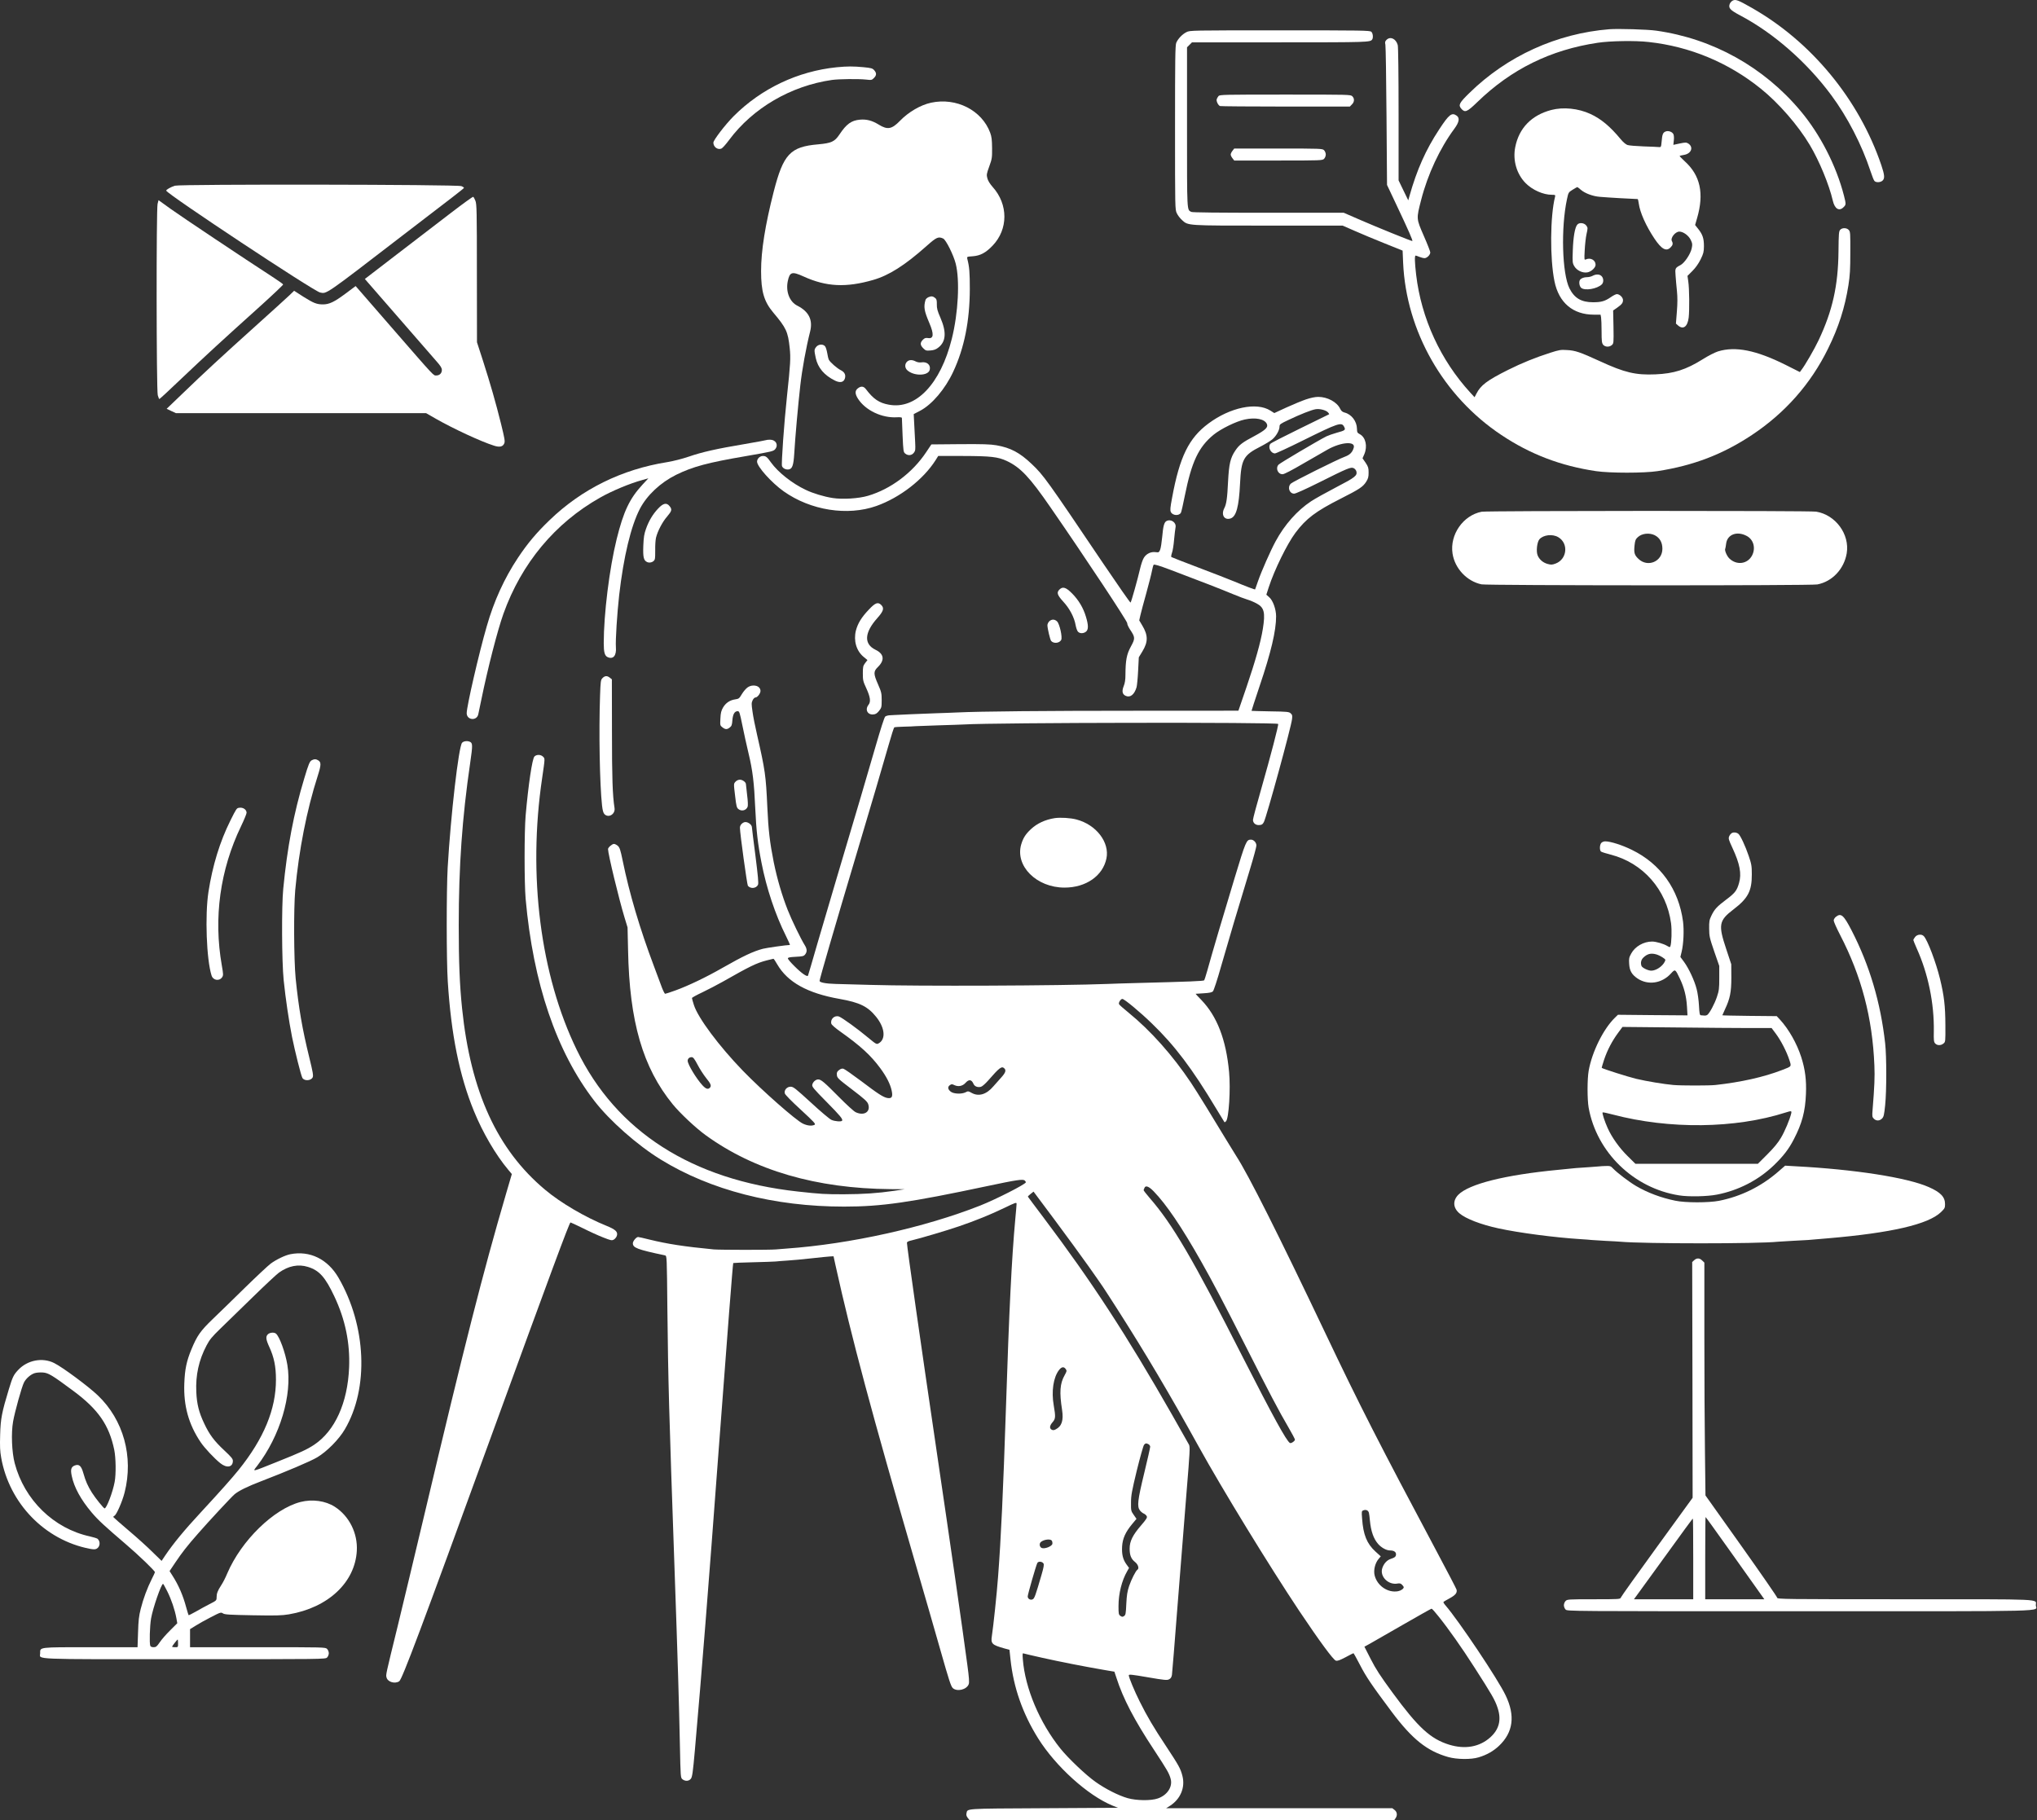 <svg width="508" height="454" viewBox="0 0 508 454" fill="none" xmlns="http://www.w3.org/2000/svg">
<rect x="0" y="0" width="508" height="454" fill="#333333" stroke="none"/>
<path d="M432.093 0.158C431.816 0.307 431.474 0.692 431.367 0.991C431.004 2.016 431.453 2.507 433.952 3.832C442.261 8.211 450.57 15.473 456.679 23.718C460.738 29.186 464.305 36.107 466.483 42.708C466.868 43.882 467.295 44.972 467.466 45.143C467.851 45.57 468.961 45.527 469.474 45.057C470.072 44.502 470.008 43.669 469.175 41.191C463.621 24.829 451.766 10.432 436.899 1.973C433.418 -0.013 432.841 -0.227 432.093 0.158Z" fill="white"/>
<path d="M401.335 7.292C388.262 8.339 375.852 13.978 366.475 23.163C363.911 25.662 363.634 26.196 364.424 27.114C365.342 28.161 365.834 27.969 368.44 25.448C376.898 17.246 386.724 12.419 398.451 10.667C401.548 10.197 407.785 10.09 411.139 10.475C421.413 11.586 431.047 15.601 439.121 22.116C443.585 25.705 448.413 31.258 451.318 36.129C453.71 40.123 456.166 46.083 457.085 50.077C457.555 52.106 458.666 52.768 459.755 51.679C460.396 51.059 460.396 50.91 459.862 48.817C457.961 41.383 453.945 33.523 449.011 27.648C439.847 16.712 427.138 9.642 413.083 7.655C410.968 7.335 403.449 7.121 401.335 7.292Z" fill="white"/>
<path d="M295.879 8.019C294.854 8.531 293.764 9.663 293.337 10.689C293.081 11.287 293.038 14.982 293.038 31.857C293.038 52.042 293.038 52.298 293.487 53.196C293.722 53.708 294.298 54.456 294.747 54.862C296.349 56.314 295.751 56.272 316.321 56.272H334.84L337.916 57.617C339.603 58.365 342.978 59.775 345.392 60.736L349.792 62.509L349.92 65.542C350.689 82.63 359.938 98.864 374.421 108.497C381.619 113.304 389.223 116.209 398.024 117.512C401.506 118.024 410.028 118.024 413.36 117.512C422.31 116.123 429.594 113.346 436.9 108.497C445.166 103.008 451.574 95.767 455.889 86.966C458.538 81.605 460.097 76.692 460.973 71.138C461.357 68.682 461.443 67.165 461.443 62.979C461.464 58.194 461.443 57.788 461.058 57.361C460.545 56.784 459.413 56.763 458.922 57.318C458.58 57.681 458.538 58.322 458.495 62.722C458.409 71.266 457 77.525 453.539 84.852C452.493 87.073 450.143 91.132 449.224 92.306L448.861 92.798L445.294 91.003C437.968 87.351 432.798 86.304 428.441 87.65C427.651 87.906 426.006 88.739 424.66 89.594C420.452 92.221 417.44 93.182 412.826 93.374C407.914 93.588 405.137 92.926 399.028 90.106C394.029 87.821 392.876 87.415 390.761 87.308C389.223 87.201 388.796 87.287 386.596 87.992C382.879 89.188 379.547 90.534 376.13 92.242C370.918 94.848 369.273 96.066 368.205 98.18L367.735 99.078L366.71 97.967C359.255 89.85 354.449 79.405 353.167 68.532C352.804 65.414 352.761 63.748 353.039 63.748C353.146 63.748 353.573 63.897 353.979 64.068C354.406 64.239 354.983 64.388 355.261 64.388C355.859 64.388 356.692 63.577 356.692 62.957C356.692 62.722 355.965 60.843 355.068 58.813C353.189 54.477 353.189 54.627 354.427 49.821C356.051 43.498 359.084 36.983 362.694 32.113C363.911 30.468 364.082 29.422 363.271 28.845C362.053 27.991 361.37 28.524 358.934 32.241C355.581 37.325 353.359 42.302 351.501 48.902L351.202 49.97L349.985 47.471L348.788 44.993V28.46C348.788 18.357 348.703 11.671 348.575 11.223C348.126 9.642 346.716 9.001 345.777 9.941C345.413 10.304 345.349 10.539 345.499 11.159C345.584 11.607 345.712 19.639 345.777 29.037L345.905 46.125L348.276 51.145C351.33 57.596 352.42 60.116 352.206 60.116C351.886 60.116 343.47 56.699 339.24 54.862L335.118 53.068H316.321C303.825 53.068 297.374 53.003 297.096 52.854C295.986 52.256 296.028 53.281 296.028 31.75V11.799L296.648 11.18L297.267 10.56H319.204C341.27 10.56 341.739 10.539 342.209 9.834C342.508 9.386 342.38 8.275 341.996 7.933C341.633 7.591 339.732 7.57 319.183 7.57C296.883 7.57 296.776 7.57 295.879 8.019Z" fill="white"/>
<path d="M208.665 16.776C198.967 17.759 189.868 22.074 182.99 28.952C180.875 31.067 177.906 34.954 177.906 35.574C177.906 36.642 178.953 37.432 179.892 37.069C180.17 36.962 181.025 36.001 181.815 34.933C187.753 26.944 197.237 21.412 207.49 19.938C209.242 19.703 214.026 19.639 216.013 19.852C217.316 20.002 217.423 19.98 217.935 19.468C218.619 18.784 218.64 18.229 218.021 17.524C217.593 17.033 217.273 16.947 215.308 16.755C212.809 16.52 211.271 16.52 208.665 16.776Z" fill="white"/>
<path d="M303.889 23.953C303.718 24.167 303.504 24.509 303.44 24.722C303.27 25.192 303.782 26.26 304.252 26.452C304.444 26.517 311.814 26.581 320.614 26.581H336.634L337.147 26.047C337.788 25.427 337.83 24.594 337.254 24.017C336.827 23.59 336.549 23.59 320.529 23.59C305.256 23.59 304.188 23.611 303.889 23.953Z" fill="white"/>
<path d="M232.182 25.619C229.555 26.196 226.586 27.926 224.471 30.105C222.399 32.241 221.353 32.433 219.153 31.088C217.508 30.062 216.077 29.699 214.453 29.849C212.317 30.041 211.1 30.917 209.348 33.544C208.152 35.338 207.34 35.701 204.051 36.001C197.066 36.599 195.357 38.435 192.944 47.834C190.829 56.122 189.804 62.53 189.804 67.592C189.804 72.719 190.53 75.197 192.837 77.952C196.062 81.776 196.511 82.715 196.938 86.774C197.216 89.252 197.109 90.939 196.276 98.671C195.55 105.379 194.823 115.717 195.016 116.251C195.251 116.871 196.084 117.234 196.81 117.063C197.6 116.871 197.899 115.952 198.07 113.197C198.305 109.138 199.031 101 199.587 96.108C200.035 92.135 201.018 86.71 202.043 82.651C202.748 79.768 201.701 77.696 198.839 76.243C196.895 75.261 195.913 72.719 196.468 70.091C196.959 67.806 197.515 67.656 200.398 68.959C206.059 71.544 211.014 71.779 217.786 69.814C221.716 68.682 225.668 66.161 231.029 61.398C233.55 59.155 233.998 58.941 235.216 59.497C235.899 59.796 237.8 63.619 238.334 65.734C239.402 69.899 238.975 78.08 237.373 84.488C234.553 95.788 228.423 102.217 221.652 100.936C219.259 100.509 217.807 99.526 215.97 97.091C215.372 96.301 214.731 96.237 213.919 96.877C213.193 97.454 213.193 98.223 213.962 99.441C215.842 102.367 219.943 104.311 223.724 104.076C224.407 104.033 224.899 104.097 224.92 104.225C224.92 104.332 225.005 106.297 225.091 108.583C225.262 112.534 225.304 112.769 225.753 113.132C226.458 113.709 227.355 113.624 227.889 112.94C228.295 112.428 228.316 112.171 228.231 110.334C228.167 109.202 228.06 107.152 227.996 105.785L227.868 103.285L229.427 102.474C232.417 100.914 235.707 97.048 237.715 92.733C240.492 86.795 241.837 80.024 241.859 72.078C241.859 67.977 241.752 66.567 241.239 64.581C241.111 64.025 241.111 64.025 242.585 63.918C244.486 63.769 245.81 63.064 247.541 61.27C251.449 57.19 251.471 50.995 247.562 46.638C246.878 45.869 246.387 45.079 246.238 44.48C246.003 43.605 246.024 43.391 246.707 41.511C247.391 39.632 247.434 39.333 247.412 36.94C247.391 34.868 247.306 34.121 246.942 33.117C244.87 27.499 238.505 24.252 232.182 25.619Z" fill="white"/>
<path d="M386.852 27.435C381.939 28.738 378.821 31.942 377.881 36.684C377.219 39.995 378.244 43.455 380.508 45.719C382.174 47.386 384.866 48.582 386.981 48.582C387.856 48.582 387.92 48.624 387.814 49.052C386.575 53.943 386.511 64.516 387.664 70.156C388.753 75.517 392.278 78.486 397.511 78.486H399.156L399.284 79.148C399.348 79.511 399.412 81.092 399.412 82.651C399.412 85.086 399.476 85.556 399.797 85.984C400.309 86.582 401.356 86.624 401.997 86.048C402.424 85.663 402.445 85.492 402.381 81.541L402.296 77.439L403.257 76.777C404.475 75.901 404.752 75.56 404.752 74.834C404.752 74.171 403.898 73.36 403.214 73.36C403.001 73.36 402.339 73.68 401.762 74.086C400.245 75.132 399.348 75.389 397.276 75.389C394.35 75.389 392.641 74.364 391.402 71.928C389.565 68.233 389.245 56.827 390.783 49.671C391.146 47.984 391.167 47.962 392.192 47.321C392.769 46.958 393.303 46.659 393.367 46.659C393.41 46.659 393.859 47.001 394.328 47.407C395.332 48.24 397.276 48.966 398.985 49.094C400.907 49.265 407.187 49.628 408.405 49.65C408.49 49.65 408.597 50.141 408.683 50.739C408.982 53.003 410.498 56.378 412.613 59.539C414.364 62.145 415.539 62.808 416.607 61.718C417.184 61.163 417.269 60.736 416.949 60.138C416.522 59.369 417.782 57.767 418.807 57.767C419.769 57.767 421.114 58.728 421.648 59.839C422.075 60.736 422.097 60.928 421.883 61.975C421.584 63.363 420.11 65.563 419.128 66.097C417.739 66.845 417.718 66.887 417.867 68.767C417.932 69.707 418.081 71.437 418.209 72.612C418.359 74.129 418.359 75.624 418.188 77.739L417.953 80.707L418.508 81.199C419.79 82.288 420.858 81.477 421.136 79.212C421.349 77.333 421.306 71.971 421.029 70.177L420.837 68.81L422.054 67.592C422.866 66.781 423.571 65.777 424.105 64.709C424.831 63.214 424.916 62.872 424.938 61.419C424.938 59.454 424.617 58.514 423.549 57.147L422.738 56.122L423.229 54.413C425.023 48.24 424.041 43.733 420.132 40.208C419.384 39.525 418.829 38.927 418.871 38.884C418.914 38.841 419.427 38.735 420.004 38.628C421.798 38.307 422.396 36.705 421.05 35.808C420.559 35.509 420.367 35.488 418.914 35.787L417.312 36.129L417.419 35.082C417.504 34.505 417.462 33.822 417.355 33.544C417.12 32.882 416.03 32.497 415.326 32.818C414.706 33.096 414.535 33.501 414.386 35.338C414.258 36.663 414.236 36.727 413.724 36.684C413.425 36.641 411.694 36.577 409.879 36.513C408.063 36.449 406.269 36.3 405.884 36.171C405.479 36.043 404.795 35.466 404.197 34.74C401.527 31.515 399.263 29.635 396.614 28.418C393.602 27.029 389.864 26.645 386.852 27.435Z" fill="white"/>
<path d="M307.371 37.602C307.114 37.923 306.922 38.329 306.922 38.542C306.922 38.756 307.114 39.162 307.371 39.482L307.798 40.038H318.798C329.5 40.038 329.799 40.016 330.205 39.61C330.44 39.375 330.632 38.906 330.632 38.542C330.632 38.179 330.44 37.709 330.205 37.474C329.799 37.069 329.5 37.047 318.798 37.047H307.798L307.371 37.602Z" fill="white"/>
<path d="M43.635 46.318C42.589 46.638 41.392 47.322 41.456 47.557C41.798 48.497 78.153 72.57 79.82 72.954C81.486 73.317 80.888 73.745 100.261 58.835C105.559 54.776 111.176 50.462 112.757 49.244C114.338 48.027 115.662 46.98 115.705 46.873C115.748 46.788 115.449 46.574 115.064 46.425C114.06 45.998 44.96 45.912 43.635 46.318Z" fill="white"/>
<path d="M112.415 53.131C109.468 55.374 103.444 60.009 99.022 63.406L90.991 69.579L91.674 70.369C94.216 73.296 107.78 88.888 108.848 90.106C109.874 91.26 110.194 91.772 110.194 92.285C110.194 93.097 109.617 93.652 108.805 93.652C108.058 93.652 108.549 94.186 98.254 82.352C93.725 77.119 89.709 72.505 89.346 72.099L88.684 71.352L86.142 73.253C83.387 75.303 82.105 75.923 80.546 75.923C78.987 75.923 78.196 75.602 75.676 74.022L73.347 72.526L72.173 73.659C71.532 74.278 67.687 77.76 63.629 81.412C55.533 88.696 50.919 92.947 45.28 98.394L41.563 101.961L42.717 102.516L43.87 103.05H75.078H106.264L108.72 104.46C113.12 106.959 119.998 110.163 123.224 111.167C124.612 111.616 125.424 111.424 125.766 110.569C125.979 110.078 125.83 109.288 124.954 105.72C123.608 100.316 122.327 95.852 120.447 89.978L118.952 85.364L118.93 68.19C118.93 52.597 118.888 50.953 118.567 50.098C118.375 49.586 118.119 49.116 117.99 49.094C117.884 49.051 115.363 50.867 112.415 53.131Z" fill="white"/>
<path d="M39.299 50.846C38.957 52.191 39 97.24 39.342 98.565C39.491 99.099 39.662 99.526 39.748 99.526C39.833 99.526 42.332 97.219 45.301 94.378C51.175 88.803 55.341 84.958 64.654 76.585C67.965 73.594 70.656 71.053 70.613 70.946C70.592 70.839 69.353 69.963 67.9 69.023C60.724 64.367 45.429 54.157 42.653 52.17L39.534 49.927L39.299 50.846Z" fill="white"/>
<path d="M393.367 56.015C392.769 56.656 392.342 59.134 392.235 62.466C392.128 65.414 392.15 65.606 392.62 66.418C393.26 67.486 394.692 68.148 395.888 67.934C396.87 67.742 397.917 66.759 397.917 66.033C397.917 64.88 396.657 64.175 395.482 64.709C395.097 64.88 395.076 64.794 395.204 62.445C395.268 61.099 395.461 59.283 395.653 58.407C395.995 56.891 395.995 56.805 395.61 56.271C395.076 55.566 393.88 55.438 393.367 56.015Z" fill="white"/>
<path d="M397.191 68.789C396.849 68.981 396.229 69.13 395.802 69.13C395.012 69.13 394.286 69.408 394.029 69.814C393.709 70.284 393.858 71.373 394.307 71.779C395.204 72.591 398.323 72.057 399.476 70.925C399.967 70.433 399.946 69.408 399.412 68.874C398.899 68.362 398.045 68.34 397.191 68.789Z" fill="white"/>
<path d="M231.584 74.107C231.221 74.257 230.88 74.577 230.815 74.791C230.303 76.542 230.474 77.525 231.734 80.494C232.973 83.378 232.866 84.552 231.414 84.317C230.837 84.232 230.58 84.317 230.153 84.745C229.427 85.471 229.448 86.069 230.239 86.859C230.837 87.457 230.986 87.5 232.054 87.415C232.866 87.351 233.421 87.159 233.955 86.731C235.921 85.257 236.091 82.865 234.532 79.255C233.763 77.504 233.614 76.906 233.635 75.923C233.656 75.004 233.571 74.62 233.293 74.385C232.695 73.872 232.289 73.808 231.584 74.107Z" fill="white"/>
<path d="M203.56 86.517C203.026 87.201 203.026 87.329 203.432 89.273C203.966 91.751 205.568 93.63 208.28 94.955C209.498 95.532 210.352 95.361 210.673 94.485C210.993 93.566 210.673 92.84 209.711 92.349C208.75 91.879 207.063 90.384 206.721 89.764C206.593 89.529 206.401 88.76 206.294 88.034C206.166 87.308 205.931 86.539 205.738 86.347C205.204 85.749 204.094 85.855 203.56 86.517Z" fill="white"/>
<path d="M226.18 90.234C225.604 90.811 225.625 91.751 226.244 92.328C227.868 93.844 231.478 93.802 231.862 92.242C232.161 91.025 231.179 90.149 229.747 90.384C229.299 90.448 228.786 90.363 228.359 90.149C227.462 89.679 226.693 89.722 226.18 90.234Z" fill="white"/>
<path d="M325.719 99.612C324.715 99.953 322.536 100.85 320.849 101.619L317.794 103.029L316.812 102.41C313.373 100.231 306.794 101.598 301.368 105.635C296.477 109.266 294.191 113.923 292.312 124.112C291.842 126.611 291.778 127.23 291.991 127.7C292.418 128.619 294.042 128.726 294.512 127.871C294.619 127.658 295.067 125.756 295.473 123.663C297.182 115.162 298.891 111.531 302.65 108.433C304.466 106.959 308.246 105.101 310.425 104.631C313.117 104.054 315.381 104.503 315.936 105.742C316.321 106.575 315.616 107.258 312.839 108.754C309.848 110.334 309.058 110.932 308.097 112.342C306.837 114.201 306.495 115.674 306.26 120.117C306.068 124.283 305.854 125.735 305.32 126.76C304.466 128.427 305.341 129.836 306.922 129.302C308.311 128.811 308.973 126.355 309.25 120.63C309.549 114.542 310.083 113.56 314.313 111.402C315.488 110.804 316.855 109.971 317.325 109.565C318.286 108.732 319.097 107.301 319.097 106.383C319.097 105.849 319.29 105.699 321.298 104.759C324.245 103.35 327.108 102.217 328.112 102.068C329.094 101.897 330.696 102.303 331.187 102.858C331.401 103.093 331.508 103.285 331.465 103.328C331.422 103.371 328.154 104.952 324.224 106.874C320.294 108.796 316.94 110.505 316.812 110.697C316.15 111.531 316.897 113.09 317.965 113.09C318.222 113.09 321.319 111.659 324.886 109.886C333.772 105.486 334.584 105.208 335.203 106.447C335.63 107.237 335.481 107.365 333.345 107.942C332.426 108.198 331.273 108.604 330.782 108.839C328.56 109.971 319.162 115.525 318.841 115.909C318.051 116.806 318.692 118.302 319.866 118.28C320.272 118.28 322.152 117.298 325.185 115.525C327.77 114.03 330.461 112.47 331.166 112.086C334.498 110.249 338.023 109.993 337.617 111.616C337.296 112.791 336.677 113.432 335.417 113.901C333.58 114.564 322.494 120.096 321.938 120.609C320.999 121.484 321.533 123.129 322.75 123.129C323.113 123.129 325.548 122.04 328.88 120.374C336.143 116.742 336.869 116.443 337.574 116.764C337.873 116.892 338.172 117.255 338.258 117.554C338.535 118.622 337.98 119.071 333.238 121.527C330.739 122.83 327.898 124.411 326.937 125.052C323.519 127.316 320.379 130.84 318.136 134.984C316.876 137.291 314.59 142.482 313.736 144.938C313.352 146.049 313.031 146.967 313.01 147.01C312.946 147.095 310.746 146.262 307.883 145.066C306.367 144.447 302.223 142.823 298.698 141.499C295.174 140.153 292.226 139.021 292.119 138.936C292.034 138.85 292.098 138.402 292.269 137.91C292.461 137.419 292.696 135.924 292.803 134.6C292.931 133.297 293.081 131.908 293.166 131.524C293.401 130.328 292.013 129.366 290.902 129.964C290.325 130.263 290.069 131.246 289.834 133.959C289.706 135.305 289.492 136.714 289.321 137.12C289.044 137.782 288.958 137.825 288.189 137.718C287.036 137.569 285.925 138.081 285.284 139.085C284.985 139.534 284.558 140.794 284.302 141.926C283.768 144.276 282.144 150.086 281.952 150.299C281.866 150.385 278.791 145.963 275.095 140.495C261.019 119.605 260.25 118.537 257.302 115.738C254.29 112.876 252.026 111.68 248.48 111.061C246.964 110.804 245.105 110.74 239.424 110.783L232.268 110.847L230.986 112.769C227.569 117.917 222.143 121.997 216.461 123.663C214.176 124.347 210.117 124.603 207.682 124.219C205.546 123.898 202.705 123.044 200.911 122.168C197.557 120.587 194.033 117.789 192.281 115.354C191.299 113.966 191 113.731 190.252 113.731C189.505 113.731 188.8 114.414 188.8 115.14C188.8 116.379 192.431 120.416 195.443 122.552C202.171 127.316 211.356 128.747 218.555 126.205C224.45 124.112 230.281 119.583 233.336 114.756L233.977 113.731H240.171C247.113 113.752 248.843 113.944 251.065 114.97C254.504 116.593 256.768 118.985 261.98 126.547C270.61 139.021 281.204 155.041 281.119 155.447C281.076 155.661 281.397 156.387 281.824 157.028C283.127 158.993 283.127 159.228 282.016 161.279C280.969 163.201 280.692 164.675 280.67 168.328C280.67 169.545 280.542 170.399 280.222 171.168C279.73 172.429 279.901 173.176 280.734 173.561C281.866 174.073 282.892 173.262 283.447 171.403C283.554 170.998 283.746 169.139 283.832 167.302L284.003 163.949L284.921 162.432C286.352 160.061 286.331 158.438 284.836 155.96L284.109 154.742L284.408 153.418C284.579 152.67 285.241 150.193 285.882 147.907C286.502 145.622 287.142 143.165 287.271 142.439C287.42 141.713 287.591 141.008 287.698 140.88C287.805 140.687 288.979 141.029 292.098 142.204C299.339 144.938 304.722 147.031 307.413 148.163C308.845 148.762 310.511 149.381 311.087 149.552C311.685 149.723 312.711 150.15 313.373 150.513C315.274 151.517 315.594 152.756 314.932 156.878C314.398 160.189 313.053 164.931 310.895 171.275C309.763 174.565 308.845 177.256 308.845 177.256C308.845 177.277 297.438 177.277 283.49 177.277C260.891 177.277 244.336 177.427 238.676 177.705C237.629 177.747 235.322 177.854 233.55 177.897C229.534 178.046 223.681 178.281 222.976 178.345C222.677 178.367 222.143 178.41 221.78 178.41C221.438 178.431 220.968 178.58 220.776 178.709C220.541 178.901 219.665 181.635 218.298 186.356C216.248 193.469 213.813 201.714 208.558 219.357C207.191 223.928 205.076 231.148 203.837 235.377C202.62 239.607 201.573 243.195 201.509 243.323C201.36 243.772 199.95 242.811 198.156 241.017C197.237 240.119 196.489 239.244 196.489 239.051C196.489 238.816 196.895 238.731 198.433 238.646C200.163 238.56 200.441 238.496 200.783 238.069C201.317 237.407 201.295 236.702 200.676 235.719C199.736 234.224 197.408 229.439 196.425 226.919C195.016 223.33 193.819 219.25 192.965 215.085C191.982 210.151 191.619 207.032 191.363 201.329C191 193.362 190.829 192.187 188.8 183.258C188.33 181.25 187.817 178.666 187.668 177.512C187.39 175.59 187.39 175.312 187.689 174.672C187.881 174.266 188.18 173.967 188.394 173.967C188.885 173.967 189.654 172.963 189.654 172.343C189.654 171.04 187.817 170.528 186.45 171.446C186.044 171.724 185.403 172.471 185.019 173.112C184.378 174.202 184.25 174.308 183.353 174.437C182.029 174.629 181.003 175.312 180.32 176.466C179.871 177.256 179.722 177.79 179.658 179.2C179.572 180.909 179.572 180.951 180.149 181.4C180.875 181.977 181.324 181.998 182.007 181.443C182.456 181.101 182.563 180.802 182.648 179.627C182.776 178.111 183.203 177.384 183.972 177.384C184.378 177.384 184.485 177.705 185.126 180.866C185.51 182.767 186.194 185.907 186.664 187.851C187.71 192.166 188.073 195.263 188.351 201.628C188.607 207.182 188.971 210.407 189.91 215.192C191.128 221.493 193.349 228.136 195.977 233.391C196.618 234.673 197.066 235.698 196.981 235.698C196.169 235.698 191.213 236.403 190.295 236.638C187.839 237.279 185.361 238.453 180.149 241.422C176.09 243.751 171.647 245.865 168.55 246.997C167.204 247.489 166.008 247.873 165.88 247.873C165.731 247.873 165.239 246.848 164.791 245.566C164.321 244.306 163.573 242.277 163.103 241.038C159.557 231.639 156.952 222.818 155.285 214.658C154.73 211.945 154.538 211.39 154.068 210.963C153.769 210.706 153.342 210.493 153.107 210.493C152.658 210.493 151.633 211.39 151.633 211.774C151.633 212.992 154.324 224.142 155.755 228.863L156.503 231.319L156.631 236.979C156.973 254.837 160.305 266.286 167.781 275.449C169.618 277.692 173.527 281.366 175.984 283.139C188.116 291.939 203.581 296.447 222.122 296.596L225.646 296.617L222.976 297.023C218.811 297.621 215.308 297.856 210.459 297.878C205.653 297.878 204.82 297.835 198.967 297.194C172.545 294.289 153.705 282.221 143.836 261.864C134.758 243.195 131.597 218.311 135.207 194.045C135.933 189.026 135.933 189.239 135.42 188.727C134.865 188.171 133.818 188.15 133.284 188.684C132.729 189.239 131.768 195.669 131.084 203.444C130.742 207.524 130.742 220.19 131.084 224.163C132.964 245.246 138.753 262.291 148.215 274.574C152.017 279.508 158.895 285.595 164.769 289.205C177.18 296.852 193.093 300.954 210.48 300.954C219.858 300.954 226.821 299.95 246.259 295.827C253.521 294.289 255.081 294.054 255.551 294.439C255.721 294.588 255.85 294.802 255.828 294.909C255.636 295.443 248.374 299.138 244.443 300.697C230.645 306.144 212.061 310.288 196.169 311.42C195.229 311.506 194.033 311.591 193.499 311.634C192.068 311.783 179.487 311.762 178.013 311.634C170.515 310.907 166.542 310.288 161.971 309.177C160.54 308.814 159.28 308.536 159.13 308.536C158.682 308.536 157.827 309.562 157.827 310.096C157.827 311.228 158.853 311.634 165.859 313.129C166.307 313.236 166.307 313.278 166.435 326.522C166.628 344.529 166.841 351.962 168.187 390.346C169.063 415.252 169.319 424.053 169.554 435.075C169.725 443.363 169.725 443.384 170.195 443.79C170.9 444.345 171.797 444.281 172.288 443.662C172.63 443.234 172.801 442.124 173.292 436.549C175.065 416.342 176.539 397.822 179.294 360.762C181.409 332.524 182.755 315.158 182.862 315.03C182.926 314.987 185.126 314.902 187.774 314.838C190.423 314.774 192.965 314.688 193.414 314.645C193.883 314.581 195.208 314.496 196.383 314.411C197.557 314.346 200.249 314.09 202.364 313.855C204.478 313.62 206.593 313.407 207.041 313.385L207.874 313.343L208.387 315.692C212.36 333.656 217.465 352.688 228.316 390.047C230.345 396.968 233.122 406.666 234.532 411.6C236.689 419.183 237.159 420.635 237.629 421.062C238.697 422.002 241.068 421.447 241.581 420.08C241.752 419.631 241.688 418.521 241.239 415.231C240.086 406.559 237.01 385.134 233.678 362.578C229.641 335.215 226.18 310.95 226.18 309.989C226.18 309.754 226.522 309.562 227.312 309.391C229.427 308.9 236.326 306.849 239.103 305.888C243.204 304.499 247.028 302.94 250.488 301.274C253.308 299.907 253.521 299.843 253.521 300.27C253.521 300.526 253.372 302.235 253.201 304.051C252.304 313.834 251.663 326.693 250.851 351.684C250.189 371.699 249.634 383.789 248.908 393.23C248.609 397.374 247.711 405.79 247.37 407.969C247.049 409.976 247.348 410.275 250.552 411.173L251.748 411.493L252.005 413.907C252.752 420.892 255.038 427.428 258.904 433.601C263.283 440.586 271.25 447.806 277.424 450.347L278.812 450.903L260.293 451.01C240.15 451.116 241.325 451.052 241.026 452.291C240.94 452.676 241.026 453.017 241.346 453.423L241.795 454H294.747H347.699L348.019 453.53C348.532 452.804 348.447 451.971 347.806 451.458L347.229 451.01H319.033H290.816L291.778 450.411C294.405 448.724 295.623 445.819 294.875 442.935C294.405 441.12 294.02 440.415 290.795 435.523C287.698 430.867 286.032 428.026 284.237 424.416C282.956 421.874 281.503 418.371 281.503 417.858C281.503 417.581 282.272 417.666 286.245 418.35C290.453 419.076 291.03 419.119 291.543 418.862C291.97 418.649 292.162 418.35 292.269 417.752C292.333 417.303 292.974 409.442 293.679 400.279C294.405 391.115 295.388 378.513 295.9 372.297C296.755 361.937 296.797 360.912 296.52 360.335C296.327 359.972 294.426 356.618 292.29 352.859C280.927 332.951 272.318 319.729 260.271 303.73C258.135 300.911 256.384 298.54 256.341 298.476C256.32 298.412 256.619 298.091 257.024 297.792L257.751 297.215L262.984 304.222C265.846 308.067 269.67 313.3 271.485 315.863C275.48 321.545 274.604 320.242 278.684 326.586C285.583 337.394 291.65 347.604 298.912 360.762C304.829 371.464 316.513 390.539 324.01 401.795C329.051 409.314 332.512 414.035 333.153 414.206C333.58 414.313 334.135 414.099 335.566 413.351C336.592 412.796 337.467 412.347 337.531 412.347C337.595 412.347 338.343 413.672 339.176 415.295C340.693 418.243 342.081 420.293 347.079 426.979C352.185 433.793 355.88 436.741 361.135 438.236C363.292 438.856 366.88 438.898 368.739 438.322C370.768 437.723 372.477 436.741 373.844 435.438C377.368 432.084 377.924 427.962 375.489 422.878C373.63 418.926 363.826 404.295 360.494 400.428C360.152 400.044 359.917 399.659 359.981 399.574C360.024 399.489 360.707 399.083 361.476 398.677C362.971 397.865 363.441 397.288 363.249 396.498C363.164 396.22 360.985 392.012 358.379 387.142C344.025 360.207 339.005 350.381 330.547 332.567C318.82 307.917 311.344 293.029 308.311 288.351C307.712 287.411 306.559 285.531 305.747 284.186C302.8 279.273 298.485 272.267 297.032 270.088C292.418 263.189 286.95 257.058 281.439 252.572C280.2 251.569 279.132 250.629 279.068 250.458C278.897 250.073 279.495 249.155 279.901 249.155C280.393 249.155 284.323 252.423 287.228 255.243C292.952 260.753 297.31 266.521 303.291 276.496C304.402 278.312 305.32 279.85 305.363 279.892C305.406 279.956 305.576 279.85 305.747 279.679C306.452 278.974 306.922 271.647 306.516 267.375C305.769 259.301 303.526 253.491 299.596 249.411C298.762 248.578 298.143 247.873 298.186 247.873C298.228 247.852 299.147 247.809 300.194 247.745C301.603 247.66 302.223 247.531 302.479 247.275C302.693 247.062 303.569 244.413 304.551 240.931C306.26 234.95 308.78 226.47 311.75 216.73C312.625 213.868 313.33 211.24 313.33 210.899C313.33 210.151 312.668 209.425 311.963 209.425C310.831 209.425 310.682 209.809 307.883 219.037C305.213 227.816 302.18 238.09 301.048 242.213C300.706 243.388 300.386 244.413 300.322 244.498C300.151 244.712 297.011 244.84 282.892 245.203C280.542 245.267 277.509 245.353 276.163 245.417C264.629 245.865 228.978 246.015 216.995 245.652C213.642 245.566 209.776 245.438 208.408 245.417C205.931 245.353 204.393 245.054 204.393 244.648C204.393 244.199 208.323 230.678 213.684 212.736C217.423 200.176 220.007 191.461 221.609 185.822C222.271 183.472 222.912 181.485 223.019 181.421C223.126 181.357 224.194 181.272 225.411 181.25C226.629 181.229 227.953 181.165 228.38 181.122C228.808 181.101 231.435 180.994 234.233 180.909C237.031 180.823 239.851 180.738 240.492 180.695C248.075 180.225 318.478 180.118 318.756 180.567C318.905 180.802 316.897 188.492 314.526 196.801C313.394 200.71 312.476 204.17 312.476 204.49C312.476 205.238 313.074 205.793 313.886 205.793C314.612 205.793 314.889 205.623 315.189 205.046C315.851 203.807 322.002 181.357 322.216 179.371C322.323 178.495 322.28 178.281 321.874 177.918C321.447 177.534 321.041 177.491 316.791 177.427C314.249 177.384 312.134 177.32 312.113 177.299C312.091 177.277 313.01 174.479 314.142 171.083C316.961 162.752 318.243 157.348 318.243 153.738C318.243 151.944 317.431 149.701 316.492 148.932L315.808 148.334L316.406 146.476C317.816 142.14 320.977 135.689 323.049 132.912C325.741 129.324 328.09 127.551 334.37 124.368C339.048 121.997 339.881 121.442 340.693 120.181C341.205 119.37 341.312 118.964 341.312 117.875C341.312 116.721 341.227 116.422 340.565 115.418L339.796 114.307L340.244 113.282C341.077 111.317 340.586 109.095 339.133 108.305C338.493 107.963 338.429 107.835 338.407 106.938C338.386 105.08 337.04 103.328 335.331 102.901C334.776 102.751 334.498 102.516 334.221 101.961C333.43 100.274 331.038 98.992 328.752 98.992C327.983 98.992 326.873 99.227 325.719 99.612ZM193.841 240.547C196.425 244.99 201.381 247.745 209.391 249.155C214.432 250.052 216.419 251.035 218.512 253.641C220.691 256.353 220.968 259.216 219.11 260.241C218.597 260.519 218.512 260.476 216.419 258.746C213.898 256.631 210.075 253.875 209.263 253.555C208.152 253.149 207.02 254.175 207.319 255.328C207.383 255.606 208.344 256.439 209.583 257.314C214.582 260.86 217.145 263.21 219.516 266.414C221.075 268.529 222.036 270.408 222.378 272.053C222.698 273.57 222.421 274.04 221.331 273.869C220.306 273.698 219.003 272.865 214.731 269.618C212.595 268.016 210.609 266.628 210.331 266.563C209.989 266.478 209.626 266.585 209.242 266.905C208.75 267.268 208.643 267.503 208.708 268.123C208.772 268.87 208.985 269.063 212.51 271.754C215.543 274.061 216.29 274.744 216.504 275.364C217.188 277.308 215.521 278.397 213.407 277.415C212.958 277.222 211.1 275.513 209.242 273.634C205.568 269.917 204.756 269.234 204.051 269.234C203.432 269.234 202.727 269.853 202.577 270.536C202.449 271.028 202.833 271.498 206.102 274.809C209.541 278.29 210.245 279.145 210.01 279.529C209.84 279.828 208.152 279.7 207.34 279.316C206.892 279.123 204.585 277.18 202.235 275.001C198.348 271.455 197.856 271.049 197.173 271.049C196.254 271.049 195.507 271.882 195.72 272.715C195.785 273.036 197.408 274.68 199.693 276.774C203.111 279.935 203.496 280.362 203.132 280.554C202.449 280.896 201.36 280.789 200.227 280.255C198.476 279.422 190.124 272.074 185.275 267.076C179.316 260.924 174.082 253.897 173.057 250.693C172.779 249.838 172.566 249.048 172.566 248.941C172.566 248.813 173.741 248.172 175.193 247.489C176.624 246.805 178.91 245.609 180.277 244.84C186.963 241.038 188.65 240.205 191.213 239.543C192.068 239.329 192.815 239.137 192.88 239.137C192.965 239.116 193.392 239.756 193.841 240.547ZM173.954 265.538C174.488 266.585 175.45 268.059 176.09 268.87C177.287 270.323 177.479 270.857 177.009 271.327C176.56 271.775 176.026 271.605 175.193 270.707C173.655 269.041 171.498 265.474 171.498 264.577C171.498 264.064 171.904 263.68 172.48 263.68C172.865 263.68 173.164 264.043 173.954 265.538ZM250.488 266.499C250.958 266.969 250.745 267.589 249.741 268.7C249.164 269.319 248.267 270.344 247.711 270.985C246.003 272.993 244.059 273.57 242.307 272.587C241.517 272.139 241.41 272.117 240.812 272.438C239.851 272.929 237.886 272.865 237.138 272.309C236.369 271.733 236.262 271.092 236.882 270.665C237.288 270.366 237.416 270.366 238.035 270.665C238.996 271.113 240.064 270.9 240.791 270.088C241.624 269.148 242.307 269.234 242.777 270.344C243.055 270.985 243.824 271.284 244.636 271.07C244.935 271.006 245.725 270.302 246.408 269.533C249.313 266.2 249.826 265.837 250.488 266.499ZM287.719 297.151C290.881 300.42 294.661 305.995 299.51 314.56C302.436 319.729 305.021 324.642 310.767 335.984C316.449 347.199 319.012 352.09 321.276 355.935C322.195 357.516 322.942 358.925 322.942 359.075C322.942 359.438 321.96 360.1 321.682 359.908C320.806 359.374 317.431 353.222 309.955 338.548C297.395 313.834 292.44 305.375 286.673 298.753C285.818 297.771 285.156 296.895 285.199 296.831C285.241 296.746 285.348 296.511 285.412 296.297C285.669 295.592 286.502 295.891 287.719 297.151ZM265.782 341.474C266.081 341.901 266.06 342.008 265.505 343.012C264.33 345.084 264.18 347.241 264.864 351.642C265.27 354.269 264.8 355.743 263.283 356.512C262.856 356.747 262.6 356.768 262.279 356.597C261.681 356.277 261.745 355.593 262.493 354.739C263.24 353.884 263.283 353.393 262.792 350.573C262.172 347.049 262.685 343.567 264.095 341.73C264.736 340.897 265.312 340.812 265.782 341.474ZM286.438 360.228C286.651 360.356 286.843 360.634 286.843 360.848C286.843 361.061 286.181 364.03 285.348 367.448C283.682 374.305 283.533 375.779 284.302 376.761C284.558 377.082 284.985 377.423 285.263 377.53C285.519 377.637 285.84 377.915 285.968 378.15C286.16 378.491 285.968 378.833 284.579 380.457C282.486 382.87 281.717 384.43 281.717 386.245C281.717 387.911 282.08 388.83 283.084 389.62C283.853 390.24 284.131 391.222 283.661 391.521C283.255 391.756 282.166 393.914 281.589 395.58C281.14 396.947 280.991 397.865 280.884 400.044C280.777 402.5 280.713 402.821 280.329 403.077C279.944 403.333 279.816 403.312 279.41 403.034C278.983 402.735 278.94 402.543 278.94 400.599C278.94 397.502 279.752 394.234 281.098 391.906L281.567 391.073L280.927 390.197C280.03 388.958 279.73 387.676 279.837 385.711C279.965 383.725 280.67 382.144 282.358 380.115L283.426 378.833L282.742 377.851C282.059 376.889 282.037 376.783 282.059 374.796C282.059 372.98 282.251 371.976 283.511 366.743C284.323 363.454 285.135 360.591 285.305 360.378C285.669 359.951 285.861 359.929 286.438 360.228ZM341.398 377.381C341.462 377.637 341.568 378.47 341.633 379.239C341.889 381.93 342.551 383.81 343.683 385.092C344.495 386.032 345.755 386.715 346.652 386.715C347.592 386.715 348.147 387.078 348.147 387.655C348.147 388.253 347.87 388.488 346.823 388.83C345.883 389.129 345.093 390.005 344.73 391.115C344.025 393.209 346.246 395.43 348.596 394.96C349.066 394.875 349.344 394.96 349.643 395.259C349.878 395.494 350.07 395.772 350.07 395.879C350.07 396.263 349.408 396.733 348.66 396.883C346.118 397.353 343.448 395.537 342.807 392.91C342.508 391.628 342.914 389.898 343.79 388.851L344.345 388.189L342.978 386.95C340.885 385.028 339.966 382.785 339.689 378.769C339.539 376.932 339.561 376.889 340.052 376.697C340.693 376.462 341.269 376.74 341.398 377.381ZM262.279 384.237C262.407 384.408 262.493 384.771 262.45 385.049C262.365 385.69 260.506 386.416 259.78 386.096C259.225 385.839 259.118 384.985 259.588 384.6C260.335 383.981 261.873 383.789 262.279 384.237ZM260.229 389.962C260.399 390.24 260.293 390.902 259.759 392.739C258.242 397.951 257.986 398.677 257.558 398.89C257.003 399.19 256.298 398.805 256.298 398.186C256.298 397.673 258.37 390.475 258.691 389.855C258.947 389.364 259.887 389.449 260.229 389.962ZM358.678 403.077C361.241 406.26 364.595 411.023 367.692 415.872C372.028 422.622 372.819 423.989 373.459 425.911C374.485 428.923 373.887 431.337 371.644 433.345C368.974 435.737 365.364 436.378 361.391 435.16C356.734 433.708 353.658 430.888 347.272 422.173C344.217 418.008 343.106 416.299 341.846 413.821L340.266 410.724L341.59 409.998C342.316 409.592 346.033 407.456 349.856 405.256C353.68 403.056 356.905 401.24 357.012 401.24C357.14 401.24 357.888 402.073 358.678 403.077ZM259.972 413.501C264.479 414.505 270.14 415.616 275.074 416.47L277.915 416.961L278.406 418.435C280.094 423.69 282.849 428.966 287.826 436.506C291.115 441.526 291.585 442.316 291.949 443.704C292.483 445.669 291.094 447.763 288.745 448.574C287.036 449.173 283.447 449.13 281.183 448.489C278.897 447.827 275.651 446.182 273.194 444.431C270.802 442.743 266.423 438.578 264.479 436.164C259.267 429.692 255.636 421.062 255.081 413.864C254.974 412.476 254.995 412.283 255.294 412.412C255.487 412.476 257.58 412.967 259.972 413.501Z" fill="white"/>
<path d="M191.128 109.758C191.085 109.8 188.693 110.249 185.809 110.74C178.675 111.936 175.108 112.748 171.818 113.88C170.109 114.457 168.016 114.991 166.371 115.269C155.072 117.063 145.075 121.997 137.065 129.729C133.797 132.869 131.576 135.518 129.183 139.107C125.787 144.212 123.181 149.915 121.387 156.216C119.422 162.987 116.388 176.188 116.388 177.876C116.388 179.627 118.888 179.883 119.272 178.175C119.336 177.918 119.678 176.252 120.041 174.501C121.643 166.661 124.078 157.199 125.552 153.076C130.059 140.495 138.411 130.456 149.668 124.112C152.594 122.446 157.101 120.566 160.241 119.711L161.694 119.306L160.262 120.844C157.016 124.347 155.499 127.551 153.79 134.45C151.975 141.798 150.565 153.162 150.565 160.424C150.565 162.688 150.8 163.564 151.547 163.906C152.936 164.525 153.769 163.521 153.598 161.428C153.47 159.741 153.897 153.076 154.41 148.462C155.52 138.829 157.336 131.246 159.579 126.91C161.352 123.514 164.705 120.374 168.614 118.43C172.801 116.379 176.453 115.397 186.087 113.752C192.602 112.62 192.901 112.556 193.349 112C194.183 110.954 193.478 109.672 192.046 109.672C191.598 109.672 191.171 109.715 191.128 109.758Z" fill="white"/>
<path d="M164.129 126.846C162.783 128.277 161.8 129.922 161.095 131.929C160.647 133.19 160.519 134.001 160.433 136.116C160.326 139.021 160.519 139.79 161.394 140.196C162.099 140.516 163.082 140.153 163.296 139.491C163.381 139.256 163.424 138.167 163.402 137.12C163.381 136.052 163.466 134.706 163.595 134.129C164 132.463 165.197 130.178 166.371 128.832C167.546 127.444 167.653 127.081 166.991 126.248C166.243 125.308 165.41 125.479 164.129 126.846Z" fill="white"/>
<path d="M369.508 127.636C364.873 128.533 361.519 133.361 362.245 138.081C362.822 141.798 365.812 144.981 369.465 145.75C370.939 146.049 451.574 146.091 453.219 145.771C456.935 145.066 459.883 141.926 460.545 138.017C461.336 133.254 457.769 128.405 452.92 127.615C451.296 127.358 370.875 127.38 369.508 127.636ZM412.656 133.489C413.916 134.13 414.578 135.283 414.578 136.864C414.578 140.068 410.925 141.606 408.618 139.406C407.593 138.444 407.444 137.868 407.636 136.009C407.764 134.813 407.892 134.493 408.426 134.001C409.43 133.04 411.31 132.827 412.656 133.489ZM435.618 133.681C437.305 134.578 437.882 136.671 436.964 138.508C435.853 140.687 433.119 141.072 431.282 139.299C430.641 138.679 430.021 137.205 430.256 136.842C430.299 136.757 430.406 136.202 430.47 135.625C430.748 133.297 433.183 132.378 435.618 133.681ZM388.604 133.98C391.231 135.518 390.825 139.47 387.963 140.559C387.109 140.879 386.831 140.901 385.977 140.666C384.844 140.367 383.905 139.576 383.477 138.551C383.05 137.569 383.307 135.219 383.905 134.514C384.887 133.403 387.151 133.126 388.604 133.98Z" fill="white"/>
<path d="M264.202 147.053C263.454 147.8 263.668 148.42 265.163 150.064C266.743 151.773 267.897 153.952 268.239 155.896C268.367 156.601 268.623 157.348 268.837 157.562C269.285 158.053 270.225 158.053 270.845 157.541C271.464 157.028 271.464 155.917 270.802 153.781C270.161 151.624 269.008 149.701 267.406 148.057C265.846 146.476 265.035 146.22 264.202 147.053Z" fill="white"/>
<path d="M216.675 152.051C214.838 153.974 213.919 155.49 213.449 157.284C212.83 159.784 213.556 162.325 215.351 163.821L216.333 164.632L215.756 165.38C215.244 166.063 215.18 166.32 215.18 167.965C215.18 169.652 215.244 169.951 216.013 171.596C217.059 173.881 217.209 175.013 216.589 175.804C215.671 176.979 216.333 178.324 217.786 178.196C218.384 178.153 218.704 177.94 219.217 177.32C219.836 176.53 219.879 176.38 219.879 174.65C219.879 172.941 219.815 172.621 218.982 170.72C217.807 168.05 217.807 167.473 218.918 166.384C220.691 164.654 220.477 163.094 218.341 162.069C215.393 160.638 215.543 157.797 218.811 154.144C220.327 152.436 220.562 151.688 219.772 150.898C218.96 150.086 218.298 150.321 216.675 152.051Z" fill="white"/>
<path d="M261.681 154.956C261.425 155.212 261.211 155.64 261.211 155.939C261.211 156.729 261.873 159.506 262.13 159.848C262.749 160.595 264.202 160.446 264.65 159.613C264.992 158.95 264.266 155.64 263.625 154.999C263.027 154.422 262.3 154.401 261.681 154.956Z" fill="white"/>
<path d="M150.266 169.118C149.817 169.588 149.774 169.823 149.646 173.518C149.326 182.447 149.561 195.647 150.138 200.881C150.287 202.183 150.458 202.782 150.757 203.081C151.782 204.106 153.491 203.059 153.256 201.543C152.765 198.445 152.615 194.067 152.615 182.34L152.594 169.438L152.081 169.032C151.419 168.498 150.864 168.52 150.266 169.118Z" fill="white"/>
<path d="M115.235 185.266C114.38 186.227 112.415 203.23 111.646 216.367C111.326 222.155 111.326 239.521 111.668 244.776C112.501 258.019 114.573 268.315 118.204 277.158C120.425 282.584 123.63 288.052 126.748 291.768L127.645 292.836L126.171 297.856C120.404 317.572 115.983 334.916 105.794 377.957C103.487 387.655 100.518 400.086 99.172 405.619C96.139 417.986 96.203 417.687 96.395 418.392C96.673 419.524 98.467 420.058 99.556 419.353C100.283 418.884 105.046 406.195 122.476 358.306C137.343 317.486 141.999 304.905 142.277 304.905C142.362 304.905 143.772 305.567 145.396 306.358C146.998 307.169 149.262 308.194 150.415 308.643C152.38 309.412 152.573 309.455 153.085 309.177C153.384 309.006 153.726 308.579 153.833 308.237C154.153 307.255 153.513 306.657 151.184 305.717C145.951 303.602 139.842 300.035 135.933 296.745C123.993 286.749 117.371 272.288 115.235 251.504C114.637 245.673 114.402 240.077 114.402 230.785C114.402 216.046 115.256 203.956 117.264 190.243C117.905 185.8 117.905 185.287 117.115 184.988C116.474 184.732 115.598 184.86 115.235 185.266Z" fill="white"/>
<path d="M77.79 189.602C77.235 189.88 76.979 190.457 75.847 194.259C73.262 202.824 71.638 211.326 70.635 221.707C70.207 226.043 70.272 239.82 70.741 244.456C71.233 249.176 72.023 254.538 72.835 258.66C73.561 262.227 75.056 268.208 75.398 268.828C75.847 269.682 77.577 269.597 77.983 268.7C78.175 268.272 78.025 267.397 77.128 263.744C75.377 256.631 74.48 251.398 73.732 244.028C73.283 239.35 73.219 226.684 73.625 222.027C74.522 212.18 76.487 202.055 79.221 193.575C80.14 190.692 80.14 190.051 79.243 189.581C78.73 189.303 78.41 189.303 77.79 189.602Z" fill="white"/>
<path d="M183.46 194.942C182.947 195.498 182.947 195.369 183.353 198.744C183.609 200.987 183.737 201.478 184.122 201.778C184.912 202.44 186.087 202.162 186.45 201.222C186.557 200.944 186.514 199.77 186.322 198.296C186.172 196.95 186.044 195.733 186.023 195.583C186.023 195.092 185.169 194.472 184.528 194.472C184.165 194.472 183.716 194.665 183.46 194.942Z" fill="white"/>
<path d="M59.634 201.479C59.015 201.564 58.951 201.671 57.477 204.619C54.807 209.98 53.013 215.876 51.987 222.455C51.09 228.286 51.496 239.351 52.756 243.302C53.141 244.541 54.7 244.798 55.405 243.73C55.704 243.281 55.704 243.003 55.319 240.803C53.226 228.927 54.871 216.944 60.126 206.05C60.873 204.491 61.493 202.995 61.493 202.718C61.493 201.927 60.596 201.308 59.634 201.479Z" fill="white"/>
<path d="M263.006 204.064C260.635 204.448 258.648 205.367 257.089 206.819C255.743 208.079 255.145 209.04 254.675 210.621C253.116 216.004 258.499 221.387 265.483 221.387C270.823 221.387 275.031 218.46 275.929 214.124C276.762 210.108 273.408 205.708 268.474 204.405C266.979 203.999 264.415 203.85 263.006 204.064Z" fill="white"/>
<path d="M185.596 205.088C184.955 205.323 184.528 205.879 184.528 206.455C184.528 207.801 186.301 220.66 186.514 220.938C187.198 221.749 188.608 221.6 189.035 220.681C189.206 220.318 189.035 218.524 188.394 213.419C187.903 209.702 187.518 206.52 187.518 206.349C187.518 205.622 186.322 204.832 185.596 205.088Z" fill="white"/>
<path d="M431.944 207.758C431.688 207.887 431.367 208.25 431.239 208.591C431.004 209.125 431.089 209.425 432.051 211.496C433.909 215.491 434.358 217.926 433.695 220.233C433.161 222.134 432.67 222.753 430.47 224.398C428.163 226.128 427.544 226.812 426.775 228.435C426.283 229.46 426.219 229.866 426.241 231.639C426.262 233.54 426.348 233.925 427.501 237.3L428.761 240.931V243.921C428.761 246.591 428.697 247.104 428.184 248.621C427.629 250.329 426.369 252.679 425.792 253.128C425.621 253.256 425.258 253.341 425.002 253.299C424.724 253.277 424.361 253.234 424.169 253.234C423.891 253.213 423.806 252.807 423.699 250.799C423.635 249.496 423.378 247.638 423.122 246.698C422.588 244.584 421.178 241.572 419.982 239.927L419.064 238.688L419.384 237.364C419.854 235.399 420.003 232.045 419.726 229.866C418.658 221.813 414.151 215.491 406.995 211.988C404.539 210.77 401.634 209.852 400.309 209.852C399.968 209.852 399.54 210.023 399.348 210.236C398.921 210.706 398.878 212.052 399.263 212.394C399.434 212.522 400.502 212.864 401.676 213.163C409.729 215.213 415.603 221.899 416.735 230.272C416.97 232.002 416.864 235.249 416.564 236.039C416.479 236.296 416.351 236.274 415.774 235.933C414.898 235.399 412.997 234.843 412.015 234.843C409.9 234.843 407.764 236.061 406.803 237.834C406.269 238.795 406.205 239.115 406.29 240.376C406.376 242.106 406.931 243.067 408.362 244.05C410.989 245.801 414.428 245.31 416.693 242.832C417.782 241.657 417.761 241.636 418.957 244.135C419.982 246.271 420.559 248.514 420.708 251.056L420.837 253.256L412.164 253.192L403.492 253.106L402.744 253.833C399.861 256.631 397.02 262.355 396.187 267.097C395.824 269.169 395.824 274.232 396.187 276.282C398.195 287.432 407.422 296.382 418.765 298.155C421.136 298.54 425.792 298.433 428.184 297.963C433.567 296.916 438.523 294.353 442.368 290.658C444.739 288.372 446.106 286.599 447.366 284.143C449.395 280.234 450.207 277.243 450.378 272.865C450.527 269.447 450.186 266.713 449.203 263.658C448.114 260.262 446.084 256.695 443.927 254.345L443.094 253.448L436.323 253.384C432.585 253.341 429.53 253.277 429.53 253.234C429.53 253.192 429.829 252.53 430.171 251.782C431.453 249.069 431.773 247.467 431.773 243.815L431.752 240.504L430.513 236.766C428.462 230.635 428.654 229.61 432.35 226.79C435.96 224.035 436.899 222.198 436.878 218.075C436.878 215.961 436.793 215.512 436.088 213.44C435.276 211.048 434.037 208.378 433.546 207.993C433.076 207.609 432.435 207.523 431.944 207.758ZM413.061 238.047C413.467 238.154 414.172 238.496 414.621 238.795C415.411 239.329 415.432 239.35 415.133 239.927C414.535 241.08 412.976 242.106 411.801 242.106C411.011 242.106 409.558 241.401 409.366 240.931C409.088 240.162 409.259 239.393 409.836 238.838C410.819 237.898 411.737 237.663 413.061 238.047ZM436.365 256.417H441.812L442.838 257.784C444.119 259.493 445.55 262.27 446.213 264.299C446.789 266.093 446.917 265.922 444.376 266.905C439.826 268.657 434.187 269.917 427.821 270.622C426.262 270.793 419.299 270.793 417.333 270.622C414.941 270.408 410.69 269.703 408.063 269.084C406.098 268.614 399.69 266.585 399.455 266.35C399.412 266.307 399.69 265.388 400.053 264.278C400.843 261.928 402.039 259.643 403.535 257.613L404.624 256.139L417.782 256.268C425.002 256.353 433.375 256.417 436.365 256.417ZM446.704 277.713C446.362 279.187 445.102 282.199 444.141 283.801C443.414 285.04 442.389 286.279 440.744 287.924L438.395 290.273H423.122H407.849L405.906 288.351C403.855 286.343 401.975 283.694 400.929 281.366C400.203 279.764 399.498 277.607 399.668 277.457C399.711 277.393 400.865 277.628 402.21 277.991C416.33 281.708 432.734 281.515 445.337 277.478C446.747 277.03 446.853 277.051 446.704 277.713Z" fill="white"/>
<path d="M457.854 228.67C457.555 228.905 457.299 229.333 457.299 229.589C457.299 229.867 458.004 231.469 458.879 233.156C464.241 243.516 466.953 253.833 467.445 265.709C467.573 268.571 467.466 271.007 466.996 276.838C466.868 278.419 466.889 278.611 467.317 279.038C467.893 279.615 468.726 279.615 469.346 278.995C469.773 278.568 469.88 278.119 470.136 275.62C470.499 272.075 470.499 263.573 470.136 260.262C469.004 250.052 466.249 240.76 461.72 231.981C459.776 228.243 459.136 227.666 457.854 228.67Z" fill="white"/>
<path d="M477.612 233.69C477.356 234.01 477.164 234.352 477.164 234.48C477.164 234.587 477.57 235.548 478.039 236.638C480.859 242.896 482.376 250.265 482.269 257.229C482.226 259.472 482.269 259.899 482.611 260.262C483.102 260.796 484.02 260.817 484.661 260.283C485.174 259.878 485.174 259.835 485.152 255.627C485.131 250.949 484.832 248.322 483.807 244.135C482.803 240.034 480.731 234.544 479.791 233.519C479.257 232.921 478.146 233.028 477.612 233.69Z" fill="white"/>
<path d="M398.942 290.914C398.9 290.936 397.767 291.021 396.422 291.106C395.076 291.192 393.538 291.299 393.004 291.341C392.47 291.406 390.462 291.598 388.518 291.79C375.318 293.05 366.304 295.314 363.655 298.027C362.245 299.501 362.373 301.295 363.975 302.641C365.556 303.987 369.337 305.439 373.673 306.379C378.778 307.49 387.707 308.665 394.179 309.071C395.354 309.135 396.614 309.241 396.956 309.284C397.319 309.327 398.857 309.412 400.373 309.498C401.911 309.562 403.577 309.669 404.111 309.711C410.007 310.245 438.566 310.245 443.414 309.711C443.82 309.669 445.422 309.583 446.939 309.498C448.477 309.434 450.25 309.327 450.89 309.284C451.531 309.22 453.795 309.028 455.91 308.857C471.695 307.511 480.88 305.375 484.042 302.342C484.982 301.424 485.067 301.274 485.067 300.334C485.067 298.54 483.956 297.386 481.008 296.083C475.647 293.712 462.51 291.662 447.772 290.893L445.187 290.743L443.393 292.303C439.142 295.977 434.165 298.412 428.74 299.501C426.113 300.014 420.281 300.014 417.782 299.48C414.215 298.753 410.84 297.472 407.999 295.806C406.226 294.759 403.3 292.516 402.296 291.47C401.698 290.829 401.57 290.786 400.331 290.829C399.583 290.85 398.964 290.893 398.942 290.914Z" fill="white"/>
<path d="M72.407 312.83C71.105 313.086 68.883 314.154 67.473 315.201C66.832 315.692 63.928 318.405 61.044 321.225C58.16 324.066 54.55 327.569 53.012 329.042C50.001 331.947 49.146 333.144 47.736 336.561C46.519 339.488 46.092 341.56 45.964 345.063C45.75 350.638 47.053 355.273 50.022 359.694C51.005 361.168 53.44 363.753 54.935 364.949C56.558 366.252 58.075 365.974 58.075 364.372C58.075 363.86 57.69 363.411 55.939 361.766C53.418 359.417 52.222 357.815 50.919 355.038C49.616 352.304 49.082 350.189 48.954 347.177C48.762 343.012 49.573 339.253 51.517 335.579C52.265 334.148 52.842 333.443 54.956 331.392C56.366 330.046 59.955 326.522 62.966 323.596C65.978 320.648 68.947 317.871 69.567 317.422C71.916 315.735 74.394 315.244 76.786 315.991C79.627 316.867 81.101 318.512 83.387 323.361C86.1 329.107 87.317 334.959 87.061 341.111C86.698 349.89 83.536 356.896 78.346 360.357C76.53 361.553 75.013 362.258 68.969 364.671C62.56 367.235 62.924 367.171 64.141 365.611C69.844 358.178 72.92 347.904 71.66 340.406C71.147 337.309 69.695 333.357 68.819 332.631C68.37 332.268 67.324 332.332 66.832 332.781C66.213 333.336 66.299 334.084 67.153 335.942C68.349 338.526 68.819 340.855 68.819 344.101C68.84 351.471 65.786 358.84 59.506 366.637C57.797 368.751 55.063 371.827 50.086 377.21C45.921 381.696 43.208 385.006 41.2 387.976L40.303 389.321L38.017 387.1C36.779 385.861 34.108 383.447 32.079 381.738C30.071 380.029 28.363 378.534 28.299 378.427C28.235 378.299 28.32 378.15 28.512 378.086C29.025 377.893 30.499 374.54 31.075 372.254C33.34 363.347 30.798 354.141 24.39 348.032C22.04 345.789 15.653 341.047 13.517 339.979C10.591 338.505 6.81 339.231 4.503 341.73C3.371 342.948 3.136 343.461 2.218 346.472C0.466 352.24 0.146 353.842 0.039 357.815C-0.047 360.763 -0.004 361.916 0.295 363.582C2.324 374.988 11.168 384.109 22.318 386.288C23.322 386.48 23.749 386.48 24.091 386.288C24.988 385.818 25.095 384.43 24.304 383.789C24.133 383.682 23.279 383.404 22.403 383.212C13.389 381.247 6.084 374.113 3.67 364.97C2.944 362.215 2.752 357.43 3.264 354.568C3.67 352.218 5.422 345.896 5.977 344.828C6.468 343.845 7.622 342.82 8.626 342.499C9.074 342.35 9.993 342.286 10.676 342.329C12.065 342.435 12.941 342.948 18.259 346.9C24.475 351.492 27.209 355.422 28.491 361.617C28.897 363.625 28.961 367.641 28.598 369.606C28.128 372.169 26.568 376.27 26.077 376.227C25.842 376.206 23.813 373.707 22.937 372.318C21.912 370.695 21.356 369.456 20.801 367.491C20.267 365.569 19.712 365.099 18.58 365.547C17.725 365.91 17.554 366.573 17.896 368.153C18.473 370.951 20.16 374.049 22.852 377.231C24.475 379.154 26.056 380.606 31.374 385.156C34.578 387.89 38.637 391.799 38.637 392.141C38.637 392.226 38.295 392.974 37.868 393.807C36.736 396.05 35.711 398.805 35.091 401.304C34.642 403.077 34.514 404.167 34.429 407.157L34.301 410.852H22.638C9.501 410.852 10.014 410.788 10.014 412.348C10.014 413.971 6.853 413.843 46.049 413.843C80.866 413.843 81.144 413.843 81.571 413.416C81.806 413.181 81.998 412.711 81.998 412.348C81.998 411.984 81.806 411.515 81.571 411.28C81.144 410.852 80.866 410.852 64.269 410.852H47.395V408.61V406.345L48.74 405.512C49.467 405.042 51.197 404.081 52.564 403.376C54.999 402.116 55.106 402.095 55.597 402.415C56.046 402.714 57.178 402.778 63.03 402.885C68.926 402.992 70.229 402.949 72.066 402.65C81.827 400.984 88.535 394.704 88.983 386.822C89.239 382.422 87.082 378.128 83.493 375.822C81.165 374.326 77.897 373.878 74.949 374.625C68.264 376.356 60.189 384.237 56.686 392.418C56.259 393.465 55.576 394.789 55.17 395.388C54.273 396.776 54.016 397.438 54.016 398.421C54.016 399.19 53.974 399.232 52.243 400.108C51.282 400.599 49.723 401.454 48.804 401.988C47.865 402.522 47.074 402.906 47.032 402.864C46.989 402.821 46.733 401.945 46.433 400.898C45.643 397.929 44.554 395.409 42.994 392.974L42.289 391.863L43.678 389.791C45.387 387.249 46.626 385.647 49.445 382.443C52.115 379.389 57.776 373.301 58.502 372.703C59.506 371.849 61.813 370.716 65.124 369.456C71.553 366.978 77.406 364.501 79.093 363.497C81.507 362.065 84.54 359.011 85.993 356.512C92.038 346.259 91.376 330.687 84.412 318.683C81.721 314.048 77.256 311.869 72.407 312.83ZM41.713 396.904C42.738 398.955 43.593 401.497 43.977 403.547L44.212 404.872L42.439 406.644C41.456 407.606 40.282 408.951 39.833 409.635C39.107 410.703 38.893 410.852 38.295 410.852C37.868 410.852 37.569 410.724 37.483 410.511C37.227 409.848 37.355 405.534 37.676 403.675C38.124 401.091 40.218 395.046 40.666 395.046C40.73 395.046 41.2 395.879 41.713 396.904ZM44.404 409.891C44.404 410.852 44.404 410.852 43.657 410.852C43.251 410.852 42.909 410.788 42.909 410.724C42.909 410.575 44.191 408.93 44.319 408.93C44.361 408.93 44.404 409.357 44.404 409.891Z" fill="white"/>
<path d="M422.503 314.325L422.011 314.773L422.075 344.187L422.118 373.578L413.232 385.818C408.341 392.546 404.282 398.228 404.218 398.463C404.09 398.869 403.855 398.89 397.468 398.89C391.146 398.89 390.847 398.912 390.441 399.318C390.206 399.552 390.014 400.022 390.014 400.386C390.014 400.749 390.206 401.219 390.441 401.454C390.868 401.881 391.146 401.881 448.819 401.881C513.476 401.881 507.709 402.03 507.709 400.386C507.709 398.762 510.486 398.89 474.985 398.89C444.867 398.89 443.201 398.869 443.201 398.506C443.201 398.314 439.164 392.482 434.251 385.561L425.322 373.002L425.194 362.279C425.109 356.405 425.045 343.332 425.045 333.25V314.923L424.511 314.41C423.87 313.748 423.143 313.727 422.503 314.325ZM431.154 386.437C434.315 390.88 437.583 395.494 438.437 396.69L439.997 398.89H432.627H425.258V388.637C425.258 382.998 425.301 378.384 425.344 378.384C425.408 378.384 428.014 382.016 431.154 386.437ZM422.268 388.851V398.89H414.877H407.486L408.234 397.865C422.225 378.577 422.033 378.812 422.182 378.812C422.225 378.812 422.268 383.319 422.268 388.851Z" fill="white"/>
</svg>
